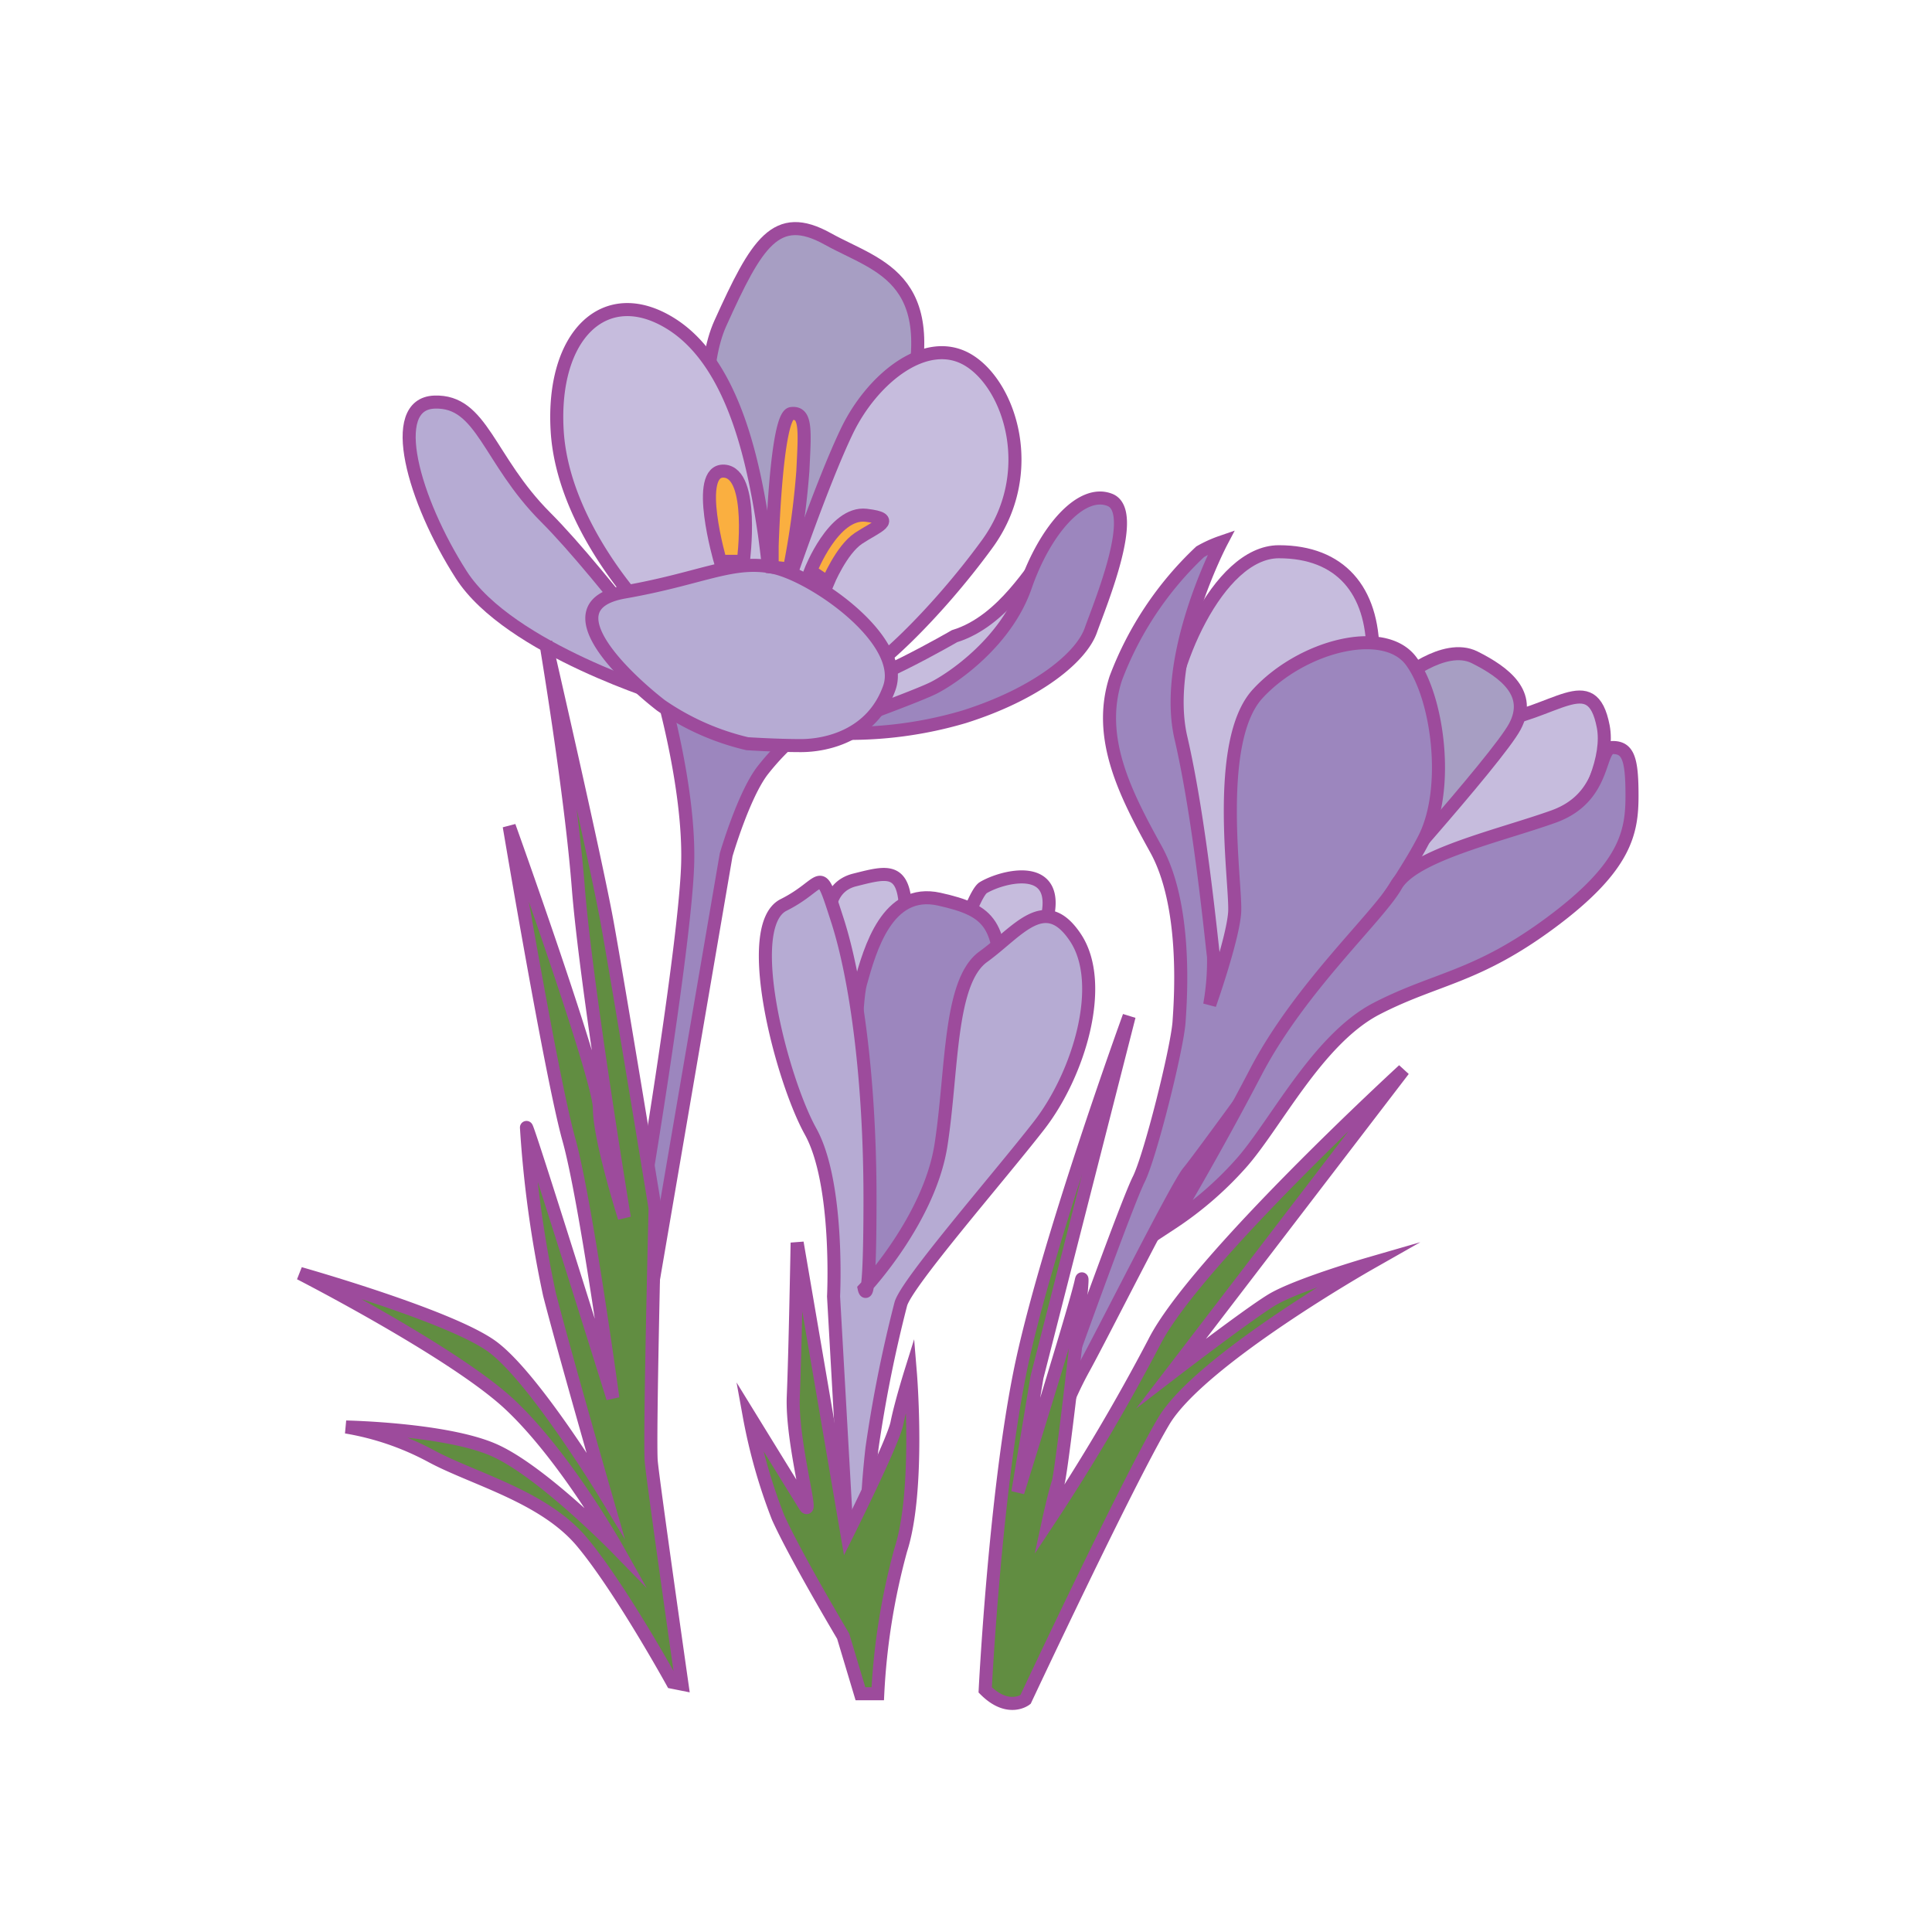 <svg id="word" xmlns="http://www.w3.org/2000/svg" viewBox="0 0 160 160"><defs><style>.cls-1{fill:#9c86be;}.cls-1,.cls-2,.cls-3,.cls-4,.cls-5,.cls-6{stroke:#9d4b9c;stroke-miterlimit:10;stroke-width:1.081px;}.cls-2{fill:#a79ec3;}.cls-3{fill:#b6abd3;}.cls-4{fill:#c6bcdd;}.cls-5{fill:#faaf40;}.cls-6{fill:#618d41;}</style></defs><path class="cls-1" d="M54.727,56.979s2.384,8.106,2.225,14.464-3.5,26.386-3.5,26.386l-1.907,13.193L53.3,110.7l6.835-39.9s1.431-4.928,3.02-6.994a20.54,20.54,0,0,1,3.5-3.5Z"/><path class="cls-2" d="M60.608,49.349s-3.974-15.895-.954-22.571,4.61-9.378,8.9-6.993,10.013,3.179,6.2,15.418-8.584,17.961-8.584,17.961Z"/><path class="cls-3" d="M55.363,57.774S42.17,53.8,38.2,47.6,32,33.454,35.971,33.3s4.45,4.769,9.219,9.537S58.86,59.681,58.86,59.681Z"/><path class="cls-4" d="M53.455,50.621S46.62,43.627,46.143,35.68s3.974-12.24,9.379-8.9,6.993,12.081,7.788,17.485a86.48,86.48,0,0,1,.8,10.968S62.039,59.2,61.4,59.2,53.455,50.621,53.455,50.621Z"/><path class="cls-4" d="M65.218,48.4s2.861-8.425,4.927-12.716,6.517-7.948,10.014-5.882,5.881,9.378,1.589,15.26S72.211,55.866,70.463,56.343a3.453,3.453,0,0,1-2.113-.42c-1.852-.848-3.927-2.621-3.927-3.4A27.069,27.069,0,0,1,65.218,48.4Z"/><path class="cls-4" d="M79.046,52.687c4.133-1.271,6.517-5.881,7.63-6.835s4.451-.317,1.43,4.292-8.9,8.424-13.033,8.424S67.6,58.41,67.6,58.41s5.086-2.385,7.312-3.5S79.046,52.687,79.046,52.687Z"/><path class="cls-1" d="M67.761,60.635a33.487,33.487,0,0,0,12.08-1.272c6.04-1.907,9.7-4.927,10.491-7.153s3.974-9.854,1.589-10.808-5.4,2.543-6.994,7.153-6.04,7.629-7.629,8.424S67.761,60.635,67.761,60.635Z"/><path class="cls-3" d="M61.88,61.589a20.982,20.982,0,0,1-7.153-3.179c-2.861-2.226-9.378-8.266-3.02-9.379s8.9-2.7,12.239-2.066,11.127,6.04,9.7,10.014S68.4,61.747,66.33,61.747,61.88,61.589,61.88,61.589Z"/><path class="cls-5" d="M63.946,45.217s.318-10.809,1.589-10.968,1.113,1.431.954,4.769a68.4,68.4,0,0,1-1.112,8.106l-1.431-.159Z"/><path class="cls-5" d="M61.562,46.488s.953-7.312-1.59-7.47-.318,7.47-.318,7.47Z"/><path class="cls-5" d="M67.125,47.283s1.907-4.927,4.61-4.61.794.954-.636,1.908-2.543,3.656-2.543,3.656Z"/><path class="cls-6" d="M55.681,139.315s-4.292-7.788-7.471-11.6-9.06-5.245-12.557-7.153a22.8,22.8,0,0,0-6.994-2.384s8.265.159,12.239,1.907,10.173,8.107,10.173,8.107-4.292-7.63-8.9-11.921-17.326-10.809-17.326-10.809,12.4,3.5,15.895,6.04,9.378,12.239,9.378,12.239-3.338-11.6-4.609-16.531A93.746,93.746,0,0,1,43.6,93.379c0-.477,7.153,22.412,7.153,22.412S48.528,99.419,47.1,94.332,42.17,68.423,42.17,68.423s7.47,20.823,7.47,23.366,2.067,9.06,2.067,9.06S48.528,81.616,47.892,73.51s-2.7-20.346-2.7-20.346,4.133,17.962,5.086,23.207,3.974,23.684,3.974,23.684-.477,19.233-.318,20.981,2.543,18.438,2.543,18.438Z"/><path class="cls-4" d="M68.873,78.119a6.787,6.787,0,0,1-.142-.665c-.212-1.272-.361-3.977,2.05-4.58,3.179-.8,4.609-1.272,4.133,5.086s-.159,15.578-.159,15.578,5.086-19.074,6.676-20.028,6.517-2.225,5.245,2.7-12.557,26.863-12.557,26.863L69.986,88.928Z"/><path class="cls-1" d="M70.622,107.048s-.159-22.729.636-25.591,2.225-7.947,6.517-6.993,5.245,2.066,5.086,8.265-5.086,18.279-5.086,18.279l-6.994,9.855Z"/><path class="cls-3" d="M70.145,127.076l-1.113-19.71s.477-9.378-1.907-13.669S61.4,76.689,64.9,74.94s2.861-3.655,4.45,1.272,2.7,13.352,2.7,23.048-.476,7.471-.476,7.471,5.4-5.723,6.358-11.922.635-13.511,3.5-15.577,5.086-5.4,7.629-1.589.318,11.285-3.02,15.577S75.073,106.254,74.6,108a110.958,110.958,0,0,0-2.385,11.921,74.422,74.422,0,0,0-.476,7.789l-1.749,1.113Z"/><path class="cls-6" d="M71.258,140.269,69.827,135.5s-3.974-6.676-5.4-9.855a45.727,45.727,0,0,1-2.384-8.425s3.814,6.2,4.609,7.471-1.113-5.245-.954-9.06.318-12.716.318-12.716l4.133,24.16s3.815-7.629,4.133-9.219,1.112-4.133,1.112-4.133.8,9.7-.794,14.624a55.373,55.373,0,0,0-1.908,11.921Z"/><path class="cls-4" d="M99.71,80.981s-3.02-15.26-3.02-20.346,4.133-14.942,9.219-14.942,7.789,3.179,7.789,8.425-1.749,16.372-1.749,16.372,5.722-10.014,11.286-10.65,8.583-4.609,9.537.318-5.882,14.306-12.24,15.736-20.186,15.895-20.186,15.895Z"/><path class="cls-2" d="M115.923,56.343s3.656-3.179,6.2-1.907,4.768,3.02,3.338,5.722-13.193,15.736-13.193,15.736Z"/><path class="cls-1" d="M88.9,111.976s4.451-12.4,5.405-14.306,3.179-10.808,3.338-13.034.635-9.7-1.908-14.3S90.809,61.112,92.4,56.184a27.928,27.928,0,0,1,6.994-10.491,10.252,10.252,0,0,1,1.748-.794S96.213,54.277,97.8,61.112s2.544,17.007,2.7,18.12a20.564,20.564,0,0,1-.318,3.974s1.907-5.4,2.066-7.63-1.748-14.146,1.908-18.12,10.49-5.722,12.716-2.7,3.179,10.49,1.112,14.623-7.788,11.6-7.788,11.6S99.392,95.922,98.438,97.035s-7.153,13.51-8.742,16.371a29.58,29.58,0,0,0-2.384,5.723Z"/><path class="cls-1" d="M97.008,101.326A28.974,28.974,0,0,0,102.73,96.4c2.861-3.179,6.358-10.332,11.285-12.875s8.266-2.543,14.465-7.153,6.676-7.471,6.676-10.491-.318-3.974-1.59-3.974-.476,4.133-4.927,5.723-11.6,3.179-13.034,5.722-7.948,8.424-11.6,15.418S97.008,101.326,97.008,101.326Z"/><path class="cls-6" d="M81.59,139.951s.794-15.895,2.861-26.227,9.06-29.564,9.06-29.564l-7.63,29.882-1.589,9.537S89.06,108.32,89.537,106.1s-1.589,15.736-1.907,16.69-.8,3.179-.8,3.179a167.611,167.611,0,0,0,8.742-14.783c3.338-6.676,20.664-22.571,20.664-22.571L97.008,113.724s6.2-4.768,8.265-6.04,8.107-3.02,8.107-3.02S99.392,112.612,96.372,117.7s-11.445,23.048-11.445,23.048S83.5,141.859,81.59,139.951Z"/></svg>